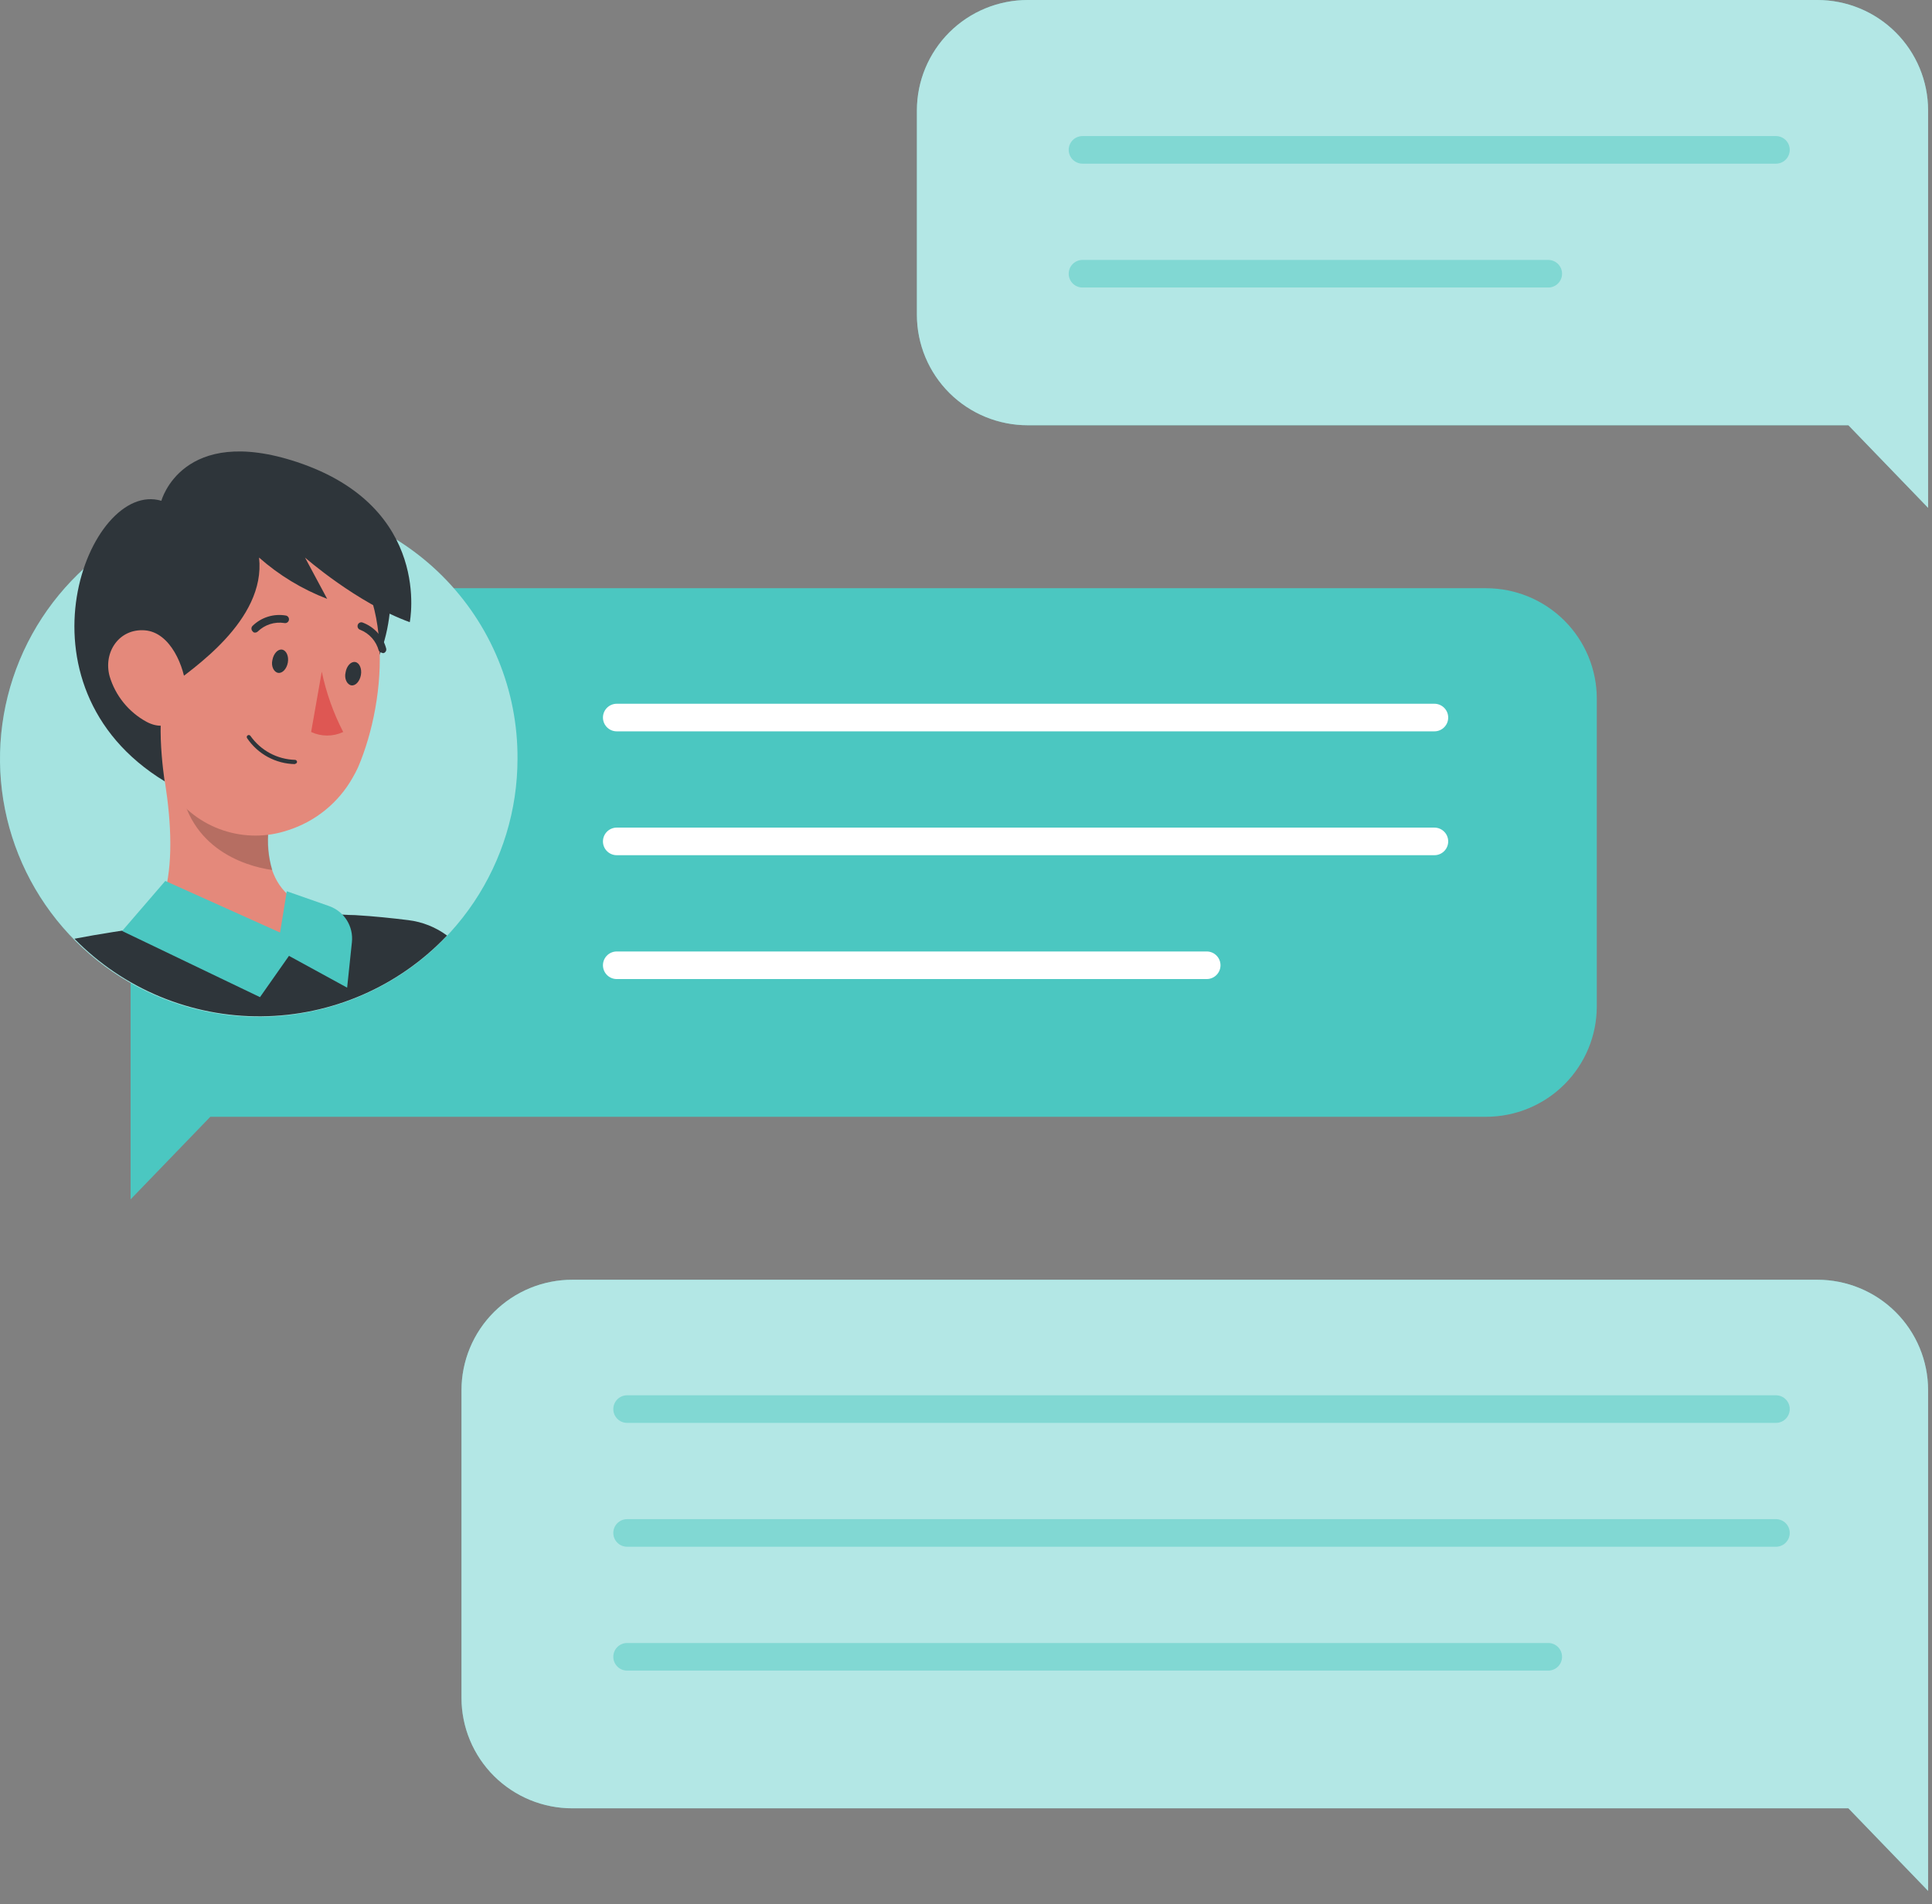 
<svg width="100%" height="138" viewBox="0 0 140 138" fill="none" xmlns="http://www.w3.org/2000/svg">
    <rect x="0" y="0" width="140" height="138" fill="#808080" stroke="none"/>
    <path d="M41.482 131.049H133.942L139.717 137.033V100.748C139.717 98.625 138.872 96.589 137.367 95.088C135.862 93.587 133.821 92.744 131.692 92.744H41.482C40.427 92.742 39.382 92.948 38.407 93.349C37.431 93.75 36.545 94.34 35.798 95.083C35.051 95.826 34.459 96.709 34.055 97.681C33.651 98.653 33.442 99.695 33.442 100.748V123.061C33.444 124.112 33.654 125.152 34.059 126.122C34.464 127.093 35.057 127.974 35.803 128.716C36.55 129.457 37.436 130.045 38.41 130.446C39.385 130.846 40.428 131.051 41.482 131.049V131.049Z" fill="#4BC7C1"/>
    <path opacity="0.4" d="M41.482 131.049H133.942L139.717 137.033V100.748C139.717 98.625 138.872 96.589 137.367 95.088C135.862 93.587 133.821 92.744 131.692 92.744H41.482C40.427 92.742 39.382 92.948 38.407 93.349C37.431 93.75 36.545 94.34 35.798 95.083C35.051 95.826 34.459 96.709 34.055 97.681C33.651 98.653 33.442 99.695 33.442 100.748V123.061C33.444 124.112 33.654 125.152 34.059 126.122C34.464 127.093 35.057 127.974 35.803 128.716C36.55 129.457 37.436 130.045 38.41 130.446C39.385 130.846 40.428 131.051 41.482 131.049V131.049Z" fill="white"/>
    <path d="M128.692 102.117H45.442" stroke="#4BC7C1" stroke-width="2" stroke-linecap="round" stroke-linejoin="round"/>
    <path d="M128.692 111.093H45.442" stroke="#4BC7C1" stroke-width="2" stroke-linecap="round" stroke-linejoin="round"/>
    <path d="M112.192 120.069H45.442" stroke="#4BC7C1" stroke-width="2" stroke-linecap="round" stroke-linejoin="round"/>
    <path opacity="0.3" d="M41.482 131.049H133.942L139.717 137.033V100.748C139.717 98.625 138.872 96.589 137.367 95.088C135.862 93.587 133.821 92.744 131.692 92.744H41.482C40.427 92.742 39.382 92.948 38.407 93.349C37.431 93.75 36.545 94.34 35.798 95.083C35.051 95.826 34.459 96.709 34.055 97.681C33.651 98.653 33.442 99.695 33.442 100.748V123.061C33.444 124.112 33.654 125.152 34.059 126.122C34.464 127.093 35.057 127.974 35.803 128.716C36.55 129.457 37.436 130.045 38.41 130.446C39.385 130.846 40.428 131.051 41.482 131.049V131.049Z" fill="white"/>
    <path d="M107.692 80.934H15.24L9.465 86.918V50.633C9.465 48.511 10.309 46.477 11.813 44.976C13.316 43.475 15.355 42.631 17.482 42.629H107.692C109.819 42.631 111.859 43.475 113.362 44.976C114.865 46.477 115.71 48.511 115.71 50.633V72.945C115.706 75.064 114.86 77.095 113.357 78.592C111.854 80.09 109.817 80.932 107.692 80.934V80.934Z" fill="#4BC7C1"/>
    <path d="M44.692 52.001H103.942" stroke="white" stroke-width="2" stroke-linecap="round" stroke-linejoin="round"/>
    <path d="M44.692 60.977H103.942" stroke="white" stroke-width="2" stroke-linecap="round" stroke-linejoin="round"/>
    <path d="M44.692 69.953H87.442" stroke="white" stroke-width="2" stroke-linecap="round" stroke-linejoin="round"/>
    <path d="M74.482 30.818H133.942L139.717 36.802V7.996C139.715 5.875 138.869 3.841 137.364 2.342C135.859 0.842 133.819 1.30627e-05 131.692 1.39892e-05H74.482C73.428 -0.002 72.383 0.203 71.409 0.604C70.434 1.005 69.547 1.594 68.801 2.336C68.054 3.079 67.462 3.961 67.057 4.932C66.652 5.903 66.443 6.944 66.442 7.996V22.829C66.444 23.88 66.654 24.92 67.059 25.891C67.464 26.861 68.057 27.742 68.803 28.484C69.55 29.226 70.436 29.814 71.41 30.214C72.385 30.614 73.428 30.82 74.482 30.818V30.818Z" fill="#4BC7C1"/>
    <path opacity="0.4" d="M74.482 30.818H133.942L139.717 36.802V7.996C139.715 5.875 138.869 3.841 137.364 2.342C135.859 0.842 133.819 1.30627e-05 131.692 1.39892e-05H74.482C73.428 -0.002 72.383 0.203 71.409 0.604C70.434 1.005 69.547 1.594 68.801 2.336C68.054 3.079 67.462 3.961 67.057 4.932C66.652 5.903 66.443 6.944 66.442 7.996V22.829C66.444 23.88 66.654 24.92 67.059 25.891C67.464 26.861 68.057 27.742 68.803 28.484C69.55 29.226 70.436 29.814 71.41 30.214C72.385 30.614 73.428 30.82 74.482 30.818V30.818Z" fill="white"/>
    <path d="M128.692 10.861H78.442" stroke="#4BC7C1" stroke-width="2" stroke-linecap="round" stroke-linejoin="round"/>
    <path d="M112.192 19.837H78.442" stroke="#4BC7C1" stroke-width="2" stroke-linecap="round" stroke-linejoin="round"/>
    <path opacity="0.3" d="M74.482 30.818H133.942L139.717 36.802V7.996C139.715 5.875 138.869 3.841 137.364 2.342C135.859 0.842 133.819 1.30627e-05 131.692 1.39892e-05H74.482C73.428 -0.002 72.383 0.203 71.409 0.604C70.434 1.005 69.547 1.594 68.801 2.336C68.054 3.079 67.462 3.961 67.057 4.932C66.652 5.903 66.443 6.944 66.442 7.996V22.829C66.444 23.88 66.654 24.92 67.059 25.891C67.464 26.861 68.057 27.742 68.803 28.484C69.55 29.226 70.436 29.814 71.41 30.214C72.385 30.614 73.428 30.82 74.482 30.818V30.818Z" fill="white"/>
    <path d="M37.5 54.992C37.5 58.691 36.4 62.306 34.34 65.382C32.28 68.457 29.351 70.854 25.925 72.269C22.499 73.684 18.729 74.055 15.092 73.333C11.455 72.612 8.114 70.831 5.492 68.215C2.87 65.6 1.084 62.268 0.36 58.641C-0.363 55.013 0.008 51.253 1.427 47.836C2.846 44.419 5.25 41.499 8.333 39.444C11.416 37.389 15.042 36.292 18.75 36.292C21.217 36.276 23.662 36.749 25.944 37.683C28.226 38.618 30.299 39.994 32.044 41.734C33.788 43.474 35.169 45.541 36.105 47.817C37.042 50.093 37.516 52.532 37.5 54.992V54.992Z" fill="#4BC7C1"/>
    <path opacity="0.5" d="M37.5 54.992C37.5 58.691 36.4 62.306 34.34 65.382C32.28 68.457 29.351 70.854 25.925 72.269C22.499 73.684 18.729 74.055 15.092 73.333C11.455 72.612 8.114 70.831 5.492 68.215C2.87 65.6 1.084 62.268 0.36 58.641C-0.363 55.013 0.008 51.253 1.427 47.836C2.846 44.419 5.25 41.499 8.333 39.444C11.416 37.389 15.042 36.292 18.75 36.292C21.217 36.276 23.662 36.749 25.944 37.683C28.226 38.618 30.299 39.994 32.044 41.734C33.788 43.474 35.169 45.541 36.105 47.817C37.042 50.093 37.516 52.532 37.5 54.992V54.992Z" fill="white"/>
    <path d="M32.393 67.799C30.662 69.628 28.578 71.09 26.267 72.096C23.956 73.103 21.464 73.632 18.942 73.654C16.42 73.676 13.92 73.189 11.591 72.222C9.263 71.256 7.155 69.83 5.393 68.031C6.27 67.866 7.223 67.694 8.198 67.544C9.023 67.41 9.878 67.283 10.718 67.185C15.156 66.618 19.623 66.309 24.098 66.258C24.645 66.258 25.185 66.318 25.725 66.318C27.12 66.4 28.448 66.542 29.595 66.684C30.608 66.808 31.572 67.192 32.393 67.799V67.799Z" fill="#2E353A"/>
    <path d="M28.23 41.095C28.23 41.095 29.227 47.76 24.915 50.879C20.602 53.998 20.602 38.911 20.602 38.911L28.23 41.095Z" fill="#2E353A"/>
    <path d="M10.695 67.148C13.568 69.751 20.603 68.786 20.603 68.786C20.603 68.786 24.998 67.589 24.075 66.22C21.488 65.794 20.235 64.59 19.718 63.049C19.434 62.094 19.345 61.092 19.455 60.102C19.498 59.55 19.571 59.001 19.673 58.456L10.943 52.001C12.113 56.272 13.508 64.074 10.695 67.148Z" fill="#E4897B"/>
    <path opacity="0.2" d="M12.982 56.115C13.327 61.351 17.617 62.758 19.732 63.049C19.449 62.094 19.36 61.092 19.47 60.102L12.982 56.115Z" fill="black"/>
    <path d="M12.398 57.319C13.302 58.653 14.619 59.654 16.149 60.169C17.679 60.684 19.336 60.684 20.865 60.169C22.854 59.537 24.529 58.176 25.553 56.361C25.695 56.119 25.825 55.869 25.943 55.614C28.065 50.662 28.74 42 23.49 38.754C22.336 38.03 21.015 37.614 19.654 37.543C18.292 37.472 16.935 37.75 15.712 38.35C14.488 38.949 13.439 39.851 12.663 40.969C11.888 42.087 11.412 43.384 11.28 44.737C10.635 50.505 9.983 53.893 12.398 57.319Z" fill="#E4897B"/>
    <path d="M19.74 47.827C19.628 48.283 19.845 48.709 20.152 48.762C20.46 48.814 20.775 48.478 20.858 48.014C20.94 47.55 20.745 47.131 20.445 47.079C20.145 47.026 19.83 47.348 19.74 47.827Z" fill="#2E353A"/>
    <path d="M25.043 48.725C24.93 49.181 25.148 49.615 25.455 49.667C25.763 49.72 26.07 49.376 26.153 48.919C26.235 48.463 26.048 48.029 25.74 47.977C25.433 47.925 25.118 48.261 25.043 48.725Z" fill="#2E353A"/>
    <path d="M23.317 48.672C23.633 50.194 24.156 51.666 24.87 53.048C24.506 53.218 24.109 53.306 23.707 53.306C23.306 53.306 22.909 53.218 22.545 53.048L23.317 48.672Z" fill="#DE5753"/>
    <path d="M18.39 45.83C18.438 45.847 18.49 45.85 18.541 45.839C18.591 45.829 18.637 45.805 18.675 45.77C18.924 45.525 19.228 45.341 19.561 45.233C19.894 45.125 20.248 45.097 20.595 45.15C20.63 45.158 20.667 45.16 20.703 45.155C20.739 45.15 20.774 45.137 20.805 45.118C20.837 45.1 20.864 45.075 20.886 45.045C20.908 45.016 20.923 44.983 20.932 44.948C20.941 44.912 20.943 44.876 20.938 44.839C20.932 44.803 20.92 44.769 20.901 44.737C20.882 44.706 20.857 44.679 20.828 44.657C20.799 44.636 20.765 44.62 20.73 44.611C20.294 44.533 19.846 44.56 19.424 44.69C19.001 44.82 18.615 45.05 18.3 45.359C18.248 45.411 18.22 45.481 18.22 45.553C18.22 45.626 18.248 45.696 18.3 45.748V45.748C18.324 45.781 18.355 45.809 18.39 45.83V45.83Z" fill="#2E353A"/>
    <path d="M21.375 55.375C20.686 55.364 20.011 55.187 19.406 54.859C18.801 54.531 18.285 54.061 17.902 53.49C17.892 53.473 17.885 53.455 17.882 53.435C17.879 53.416 17.88 53.396 17.884 53.377C17.889 53.358 17.898 53.34 17.91 53.325C17.922 53.31 17.938 53.297 17.955 53.288C17.987 53.268 18.025 53.262 18.062 53.27C18.098 53.279 18.13 53.301 18.15 53.333V53.333C18.516 53.853 18.999 54.281 19.56 54.583C20.121 54.884 20.745 55.05 21.382 55.068C21.42 55.07 21.455 55.085 21.481 55.112C21.508 55.138 21.523 55.173 21.525 55.21V55.21C21.525 55.248 21.51 55.284 21.483 55.31C21.456 55.337 21.42 55.352 21.382 55.352L21.375 55.375Z" fill="#2E353A"/>
    <path d="M27.63 47.289C27.677 47.318 27.731 47.334 27.787 47.334C27.823 47.324 27.856 47.307 27.885 47.285C27.915 47.263 27.939 47.234 27.957 47.202C27.975 47.17 27.987 47.135 27.991 47.098C27.995 47.062 27.992 47.025 27.982 46.989V46.989C27.868 46.562 27.652 46.169 27.353 45.842C27.054 45.515 26.681 45.265 26.265 45.112C26.23 45.101 26.193 45.096 26.156 45.1C26.12 45.103 26.084 45.114 26.052 45.131C26.019 45.149 25.991 45.173 25.968 45.202C25.946 45.23 25.929 45.264 25.92 45.299V45.299C25.909 45.334 25.906 45.37 25.91 45.407C25.913 45.443 25.924 45.478 25.942 45.51C25.959 45.542 25.983 45.57 26.011 45.593C26.04 45.616 26.072 45.633 26.107 45.643V45.643C26.431 45.772 26.72 45.975 26.951 46.234C27.183 46.494 27.351 46.804 27.442 47.139C27.459 47.177 27.485 47.211 27.518 47.236C27.55 47.263 27.589 47.28 27.63 47.289V47.289Z" fill="#2E353A"/>
    <path d="M11.977 63.842L20.295 67.582L20.782 64.59L23.835 65.659C24.369 65.844 24.825 66.205 25.128 66.682C25.43 67.159 25.561 67.724 25.5 68.285L25.155 71.576L20.94 69.272L18.84 72.264L8.85 67.47L11.977 63.842Z" fill="#4BC7C1"/>
    <path d="M18.773 40.407C20.225 41.691 21.896 42.704 23.708 43.399L22.103 40.407C22.103 40.407 25.853 43.698 29.693 45.089C29.693 45.089 31.38 36.764 21.533 33.488C13.193 30.72 11.693 36.293 11.693 36.293C6.443 34.707 0.518 49.667 11.933 56.623C11.933 56.623 11.018 50.797 12.42 49.667C13.823 48.538 19.283 44.992 18.773 40.407Z" fill="#2E353A"/>
    <path d="M7.943 49.009C8.362 50.416 9.322 51.602 10.613 52.307C12.33 53.227 13.613 51.791 13.493 49.959C13.373 48.321 12.36 45.822 10.493 45.68C8.625 45.538 7.47 47.273 7.943 49.009Z" fill="#E4897B"/>
</svg> 
